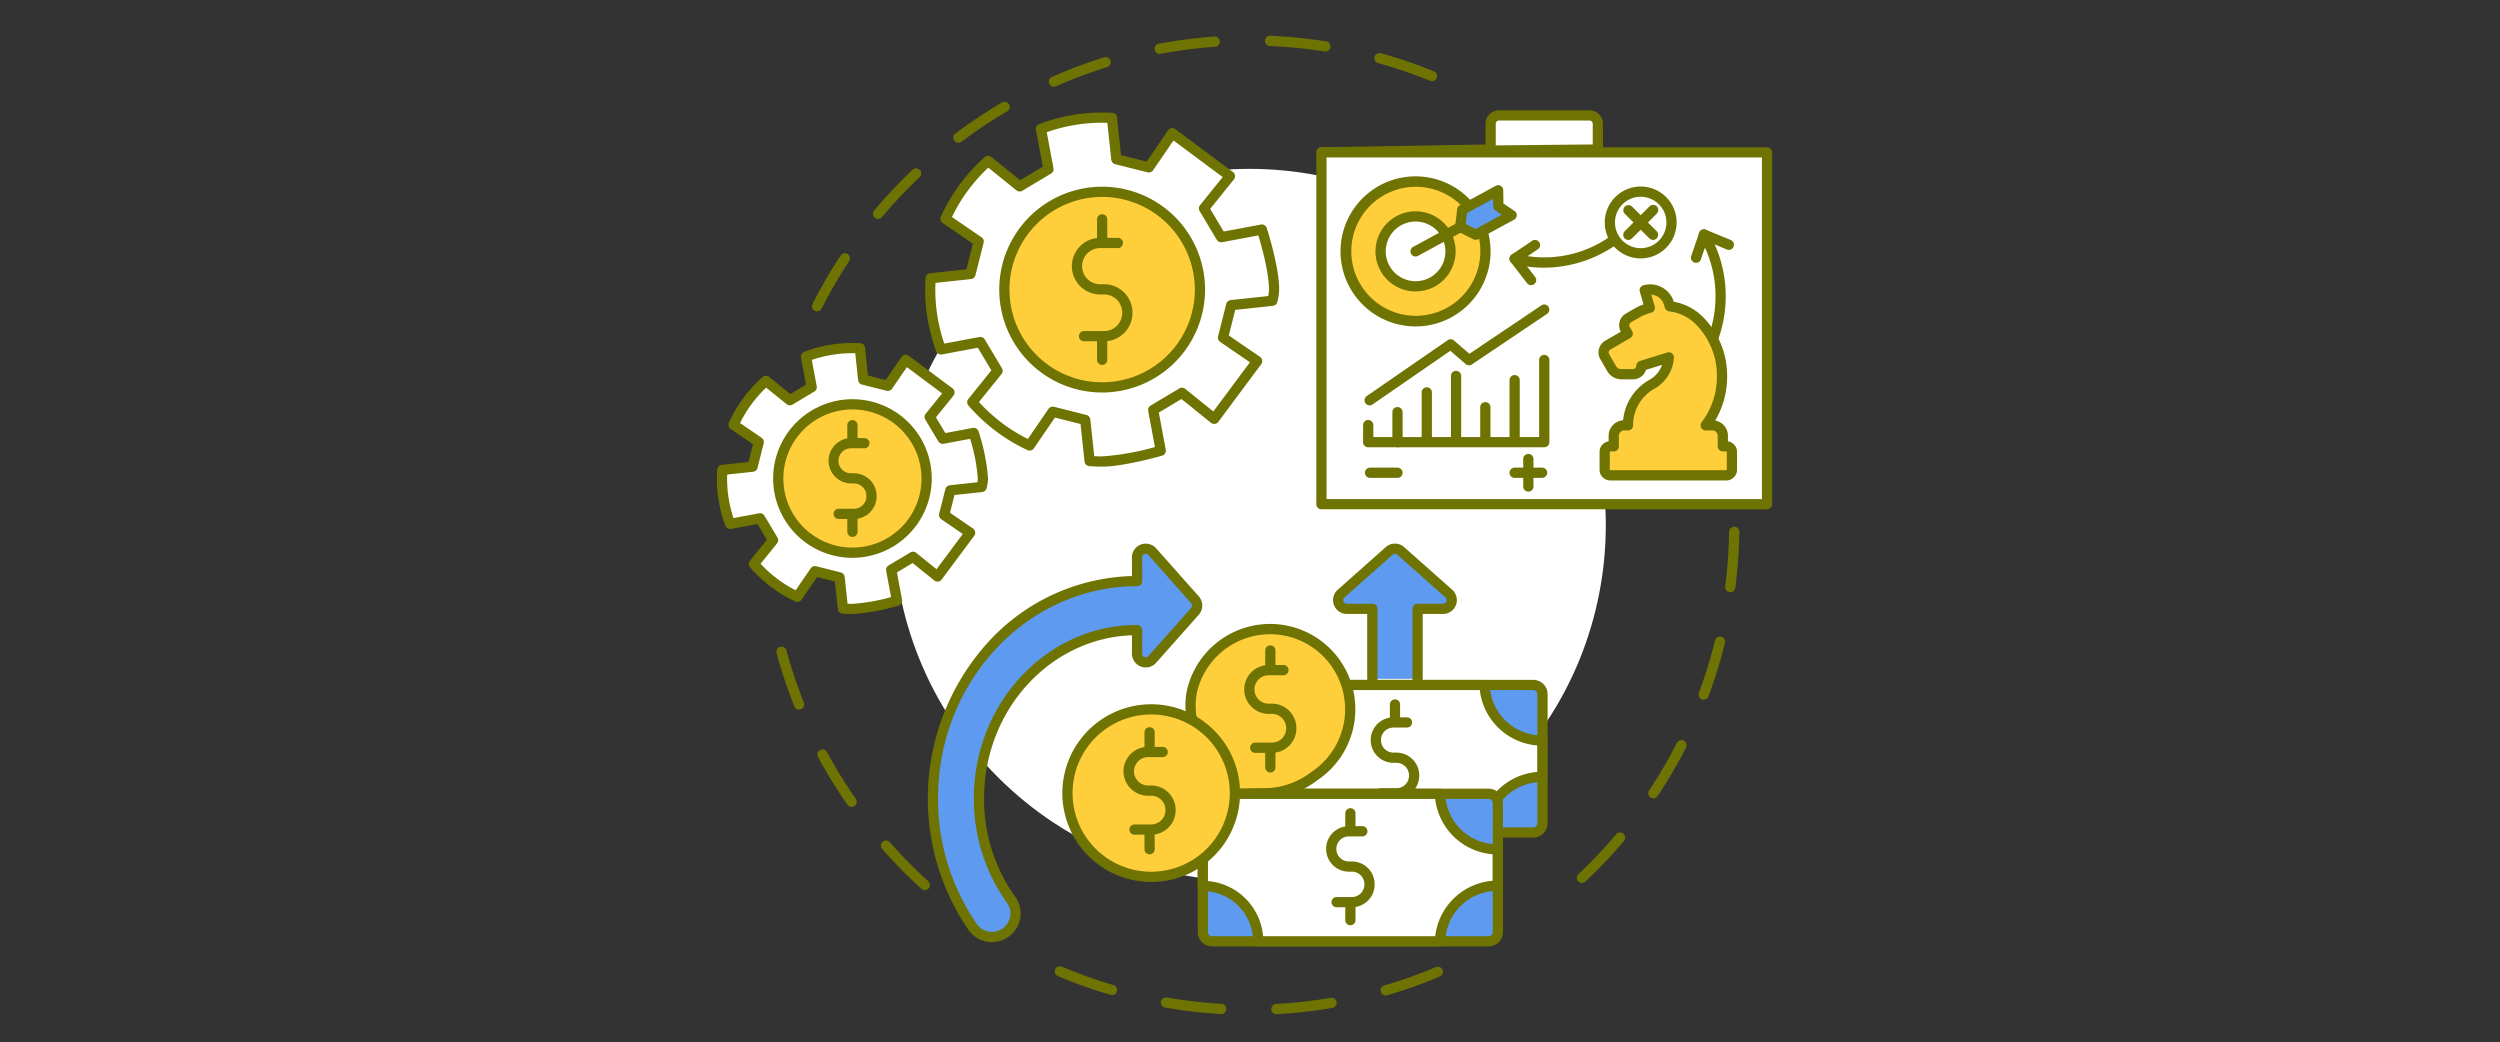 <svg xmlns="http://www.w3.org/2000/svg" width="415" height="173" viewBox="0 0 415 173">
  <rect x="0" y="0" width="415" height="173" fill="#333333" stroke="none"/>
  <g id="Grupo_60373" data-name="Grupo 60373" transform="translate(-593 -1244)">
    <g id="Grupo_58222" data-name="Grupo 58222" transform="translate(-1066.296 358.555)">
      <g id="Grupo_58126" data-name="Grupo 58126">
        <path id="Trazado_116833" data-name="Trazado 116833" d="M1794.935,937.128a.849.849,0,0,1-.757-1.232,81.251,81.251,0,0,1,4.67-8.046.849.849,0,0,1,1.417.935,79.284,79.284,0,0,0-4.572,7.877A.851.851,0,0,1,1794.935,937.128Zm10.124-15.341a.849.849,0,0,1-.649-1.394,81.576,81.576,0,0,1,6.377-6.773.848.848,0,0,1,1.167,1.232,80.144,80.144,0,0,0-6.244,6.631A.848.848,0,0,1,1805.059,921.787Zm13.343-12.645a.848.848,0,0,1-.51-1.526,81.779,81.779,0,0,1,7.742-5.159.848.848,0,1,1,.858,1.464,80.04,80.04,0,0,0-7.58,5.051A.845.845,0,0,1,1818.4,909.142Zm15.855-9.3a.849.849,0,0,1-.343-1.625,81.309,81.309,0,0,1,8.71-3.265.849.849,0,0,1,.5,1.621,79.581,79.581,0,0,0-8.529,3.2A.848.848,0,0,1,1834.257,899.841Zm62.754-.921a.853.853,0,0,1-.319-.062,79.422,79.422,0,0,0-8.621-2.94.848.848,0,0,1,.454-1.635,80.879,80.879,0,0,1,8.806,3,.848.848,0,0,1-.32,1.634Zm-45.2-4.53a.848.848,0,0,1-.157-1.682,81.049,81.049,0,0,1,9.225-1.193.848.848,0,1,1,.12,1.692,79.936,79.936,0,0,0-9.031,1.168A.842.842,0,0,1,1851.808,894.39ZM1879.3,894a.874.874,0,0,1-.134-.011c-1.4-.221-2.831-.407-4.248-.554-1.591-.164-3.212-.283-4.817-.352a.849.849,0,1,1,.073-1.7c1.639.071,3.294.192,4.919.36,1.447.15,2.906.34,4.337.566a.849.849,0,0,1-.13,1.687Z" fill="#6f7302"/>
      </g>
      <g id="Grupo_58127" data-name="Grupo 58127">
        <path id="Trazado_116834" data-name="Trazado 116834" d="M1812.816,1033.2a.845.845,0,0,1-.57-.22,82.512,82.512,0,0,1-6.526-6.628.849.849,0,0,1,1.275-1.12,80.748,80.748,0,0,0,6.391,6.491.849.849,0,0,1-.57,1.477Zm-12.141-13.8a.849.849,0,0,1-.7-.363,81.933,81.933,0,0,1-4.881-7.919.849.849,0,1,1,1.493-.807,80.464,80.464,0,0,0,4.78,7.755.849.849,0,0,1-.695,1.334Zm-8.733-16.174a.848.848,0,0,1-.788-.534,80.453,80.453,0,0,1-2.944-8.826.848.848,0,0,1,1.638-.443,78.827,78.827,0,0,0,2.882,8.639.85.85,0,0,1-.788,1.164Z" fill="#6f7302"/>
      </g>
      <g id="Grupo_58128" data-name="Grupo 58128">
        <path id="Trazado_116835" data-name="Trazado 116835" d="M1871.2,1053.8a.849.849,0,0,1-.046-1.7,79.421,79.421,0,0,0,9.051-1.019.849.849,0,0,1,.286,1.673,81.376,81.376,0,0,1-9.244,1.041Zm-9.2-.023h-.051c-1.2-.072-2.4-.17-3.59-.293-1.888-.2-3.789-.458-5.649-.781a.848.848,0,1,1,.29-1.672c1.822.317,3.684.574,5.534.765,1.161.121,2.344.217,3.516.287a.848.848,0,0,1-.05,1.695Zm27.321-3.08a.849.849,0,0,1-.238-1.664,79.57,79.57,0,0,0,8.58-3.056.849.849,0,0,1,.66,1.564,81.449,81.449,0,0,1-8.764,3.121A.855.855,0,0,1,1889.32,1050.692Zm-45.432-.068a.859.859,0,0,1-.239-.034,81.171,81.171,0,0,1-8.761-3.131.849.849,0,0,1,.662-1.563,79.277,79.277,0,0,0,8.577,3.065.849.849,0,0,1-.239,1.663Z" fill="#6f7302"/>
      </g>
      <g id="Grupo_58129" data-name="Grupo 58129">
        <path id="Trazado_116836" data-name="Trazado 116836" d="M1921.9,1032.013a.848.848,0,0,1-.581-1.467,80.094,80.094,0,0,0,6.263-6.609.849.849,0,1,1,1.3,1.095,81.827,81.827,0,0,1-6.4,6.75A.847.847,0,0,1,1921.9,1032.013Zm11.856-14.04a.849.849,0,0,1-.706-1.319,79.767,79.767,0,0,0,4.6-7.861.849.849,0,1,1,1.512.771,81.156,81.156,0,0,1-4.7,8.03A.847.847,0,0,1,1933.754,1017.973Zm8.352-16.373a.858.858,0,0,1-.3-.053.849.849,0,0,1-.5-1.092,80.177,80.177,0,0,0,2.687-8.7.848.848,0,0,1,1.647.407,81.435,81.435,0,0,1-2.744,8.889A.847.847,0,0,1,1942.106,1001.6Zm4.41-17.845a1.006,1.006,0,0,1-.109-.007.849.849,0,0,1-.733-.951c.084-.656.162-1.325.231-1.99.244-2.354.385-4.742.419-7.1a.849.849,0,1,1,1.7.025c-.035,2.4-.179,4.844-.428,7.247-.07.679-.15,1.363-.236,2.034A.849.849,0,0,1,1946.516,983.755Z" fill="#6f7302"/>
      </g>
      <circle id="Elipse_4209" data-name="Elipse 4209" cx="59.134" cy="59.134" r="59.134" transform="translate(1783.098 972.612) rotate(-45)" fill="#fff"/>
      <g id="Grupo_58144" data-name="Grupo 58144">
        <g id="Grupo_58136" data-name="Grupo 58136">
          <g id="Grupo_58130" data-name="Grupo 58130">
            <path id="Trazado_116837" data-name="Trazado 116837" d="M1870.514,935.368a8.677,8.677,0,0,0,.282-1.853c0-3.741-2.023-9.964-2.023-9.964l-6.762,1.265-2.853-4.775,4.318-5.356-9.582-7.127-3.887,5.676-5.394-1.359-.734-6.84.032-.011c-.549-.031-1.1-.051-1.657-.051a28.466,28.466,0,0,0-10.164,1.87l1.251,6.689-4.775,2.853-5.24-4.225a28.624,28.624,0,0,0-7.08,9.6l5.51,3.774-1.359,5.394-6.617.709c-.04.622-.068,1.246-.068,1.878a28.488,28.488,0,0,0,1.778,9.932l6.547-1.224L1824.89,947l-4.2,5.206a28.622,28.622,0,0,0,9.52,7.189l3.837-5.6,5.393,1.359.732,6.824c.688.049,1.38.083,2.08.083,3.513,0,9.739-1.794,9.739-1.794l-1.265-6.762,4.775-2.853,5.356,4.318,7.131-9.583-5.676-3.888,1.359-5.394Z" fill="#fff"/>
            <path id="Trazado_116838" data-name="Trazado 116838" d="M1842.254,962.906c-.65,0-1.331-.028-2.141-.086a.849.849,0,0,1-.783-.756l-.668-6.235-4.247-1.071-3.5,5.114a.849.849,0,0,1-1.059.29,29.262,29.262,0,0,1-9.8-7.4.848.848,0,0,1-.02-1.088l3.827-4.746-2.247-3.76-5.965,1.115a.848.848,0,0,1-.951-.539,29.269,29.269,0,0,1-1.832-10.227c0-.585.022-1.2.07-1.933a.848.848,0,0,1,.757-.788l6.028-.647,1.071-4.247-5.022-3.44a.849.849,0,0,1-.294-1.05,29.273,29.273,0,0,1,7.29-9.885.848.848,0,0,1,1.1-.026l4.78,3.854,3.76-2.247L1831.256,907a.848.848,0,0,1,.531-.949,29.271,29.271,0,0,1,10.467-1.926c.526,0,1.084.018,1.7.053a.848.848,0,0,1,.788.993l.646,6.027,4.248,1.07,3.553-5.188a.849.849,0,0,1,1.207-.2l9.581,7.127a.85.85,0,0,1,.154,1.214l-3.947,4.895,2.247,3.76,6.181-1.156a.85.85,0,0,1,.963.572c.084.259,2.065,6.4,2.065,10.226a9.455,9.455,0,0,1-.312,2.074.849.849,0,0,1-.729.622l-6.252.671-1.07,4.247,5.188,3.553a.85.85,0,0,1,.2,1.207l-7.132,9.583a.846.846,0,0,1-1.213.154l-4.9-3.947-3.76,2.247,1.156,6.181a.849.849,0,0,1-.6.972C1851.968,961.153,1845.845,962.906,1842.254,962.906Zm-1.312-1.734c.472.025.9.036,1.312.036a42.644,42.644,0,0,0,8.761-1.556l-1.121-5.995a.849.849,0,0,1,.4-.885l4.775-2.853a.849.849,0,0,1,.968.068l4.669,3.765,6.078-8.168-4.948-3.389a.85.85,0,0,1-.344-.907l1.36-5.394a.848.848,0,0,1,.732-.637l6.237-.668a6.042,6.042,0,0,0,.127-1.074c0-2.838-1.245-7.274-1.761-8.991l-6.019,1.126a.849.849,0,0,1-.885-.4l-2.853-4.775a.849.849,0,0,1,.068-.968l3.764-4.669-8.165-6.073-3.389,4.948a.851.851,0,0,1-.908.343l-5.394-1.359a.849.849,0,0,1-.636-.732l-.657-6.129c-.3-.01-.584-.015-.858-.015a27.563,27.563,0,0,0-9.2,1.571l1.119,5.983a.849.849,0,0,1-.4.884L1829,917.113a.849.849,0,0,1-.968-.068l-4.674-3.768a27.559,27.559,0,0,0-6.039,8.19l4.915,3.367a.846.846,0,0,1,.344.907l-1.359,5.394a.849.849,0,0,1-.733.636l-5.9.633c-.018.4-.027.761-.027,1.111a27.616,27.616,0,0,0,1.486,8.965l5.835-1.091a.849.849,0,0,1,.884.4l2.853,4.775a.849.849,0,0,1-.068.968l-3.746,4.646a27.536,27.536,0,0,0,8.119,6.135l3.426-5a.847.847,0,0,1,.907-.343l5.394,1.359a.849.849,0,0,1,.636.733Zm29.572-25.8h0Zm0,0h0Zm-.82-.222Z" fill="#6f7302"/>
          </g>
          <g id="Grupo_58131" data-name="Grupo 58131">
            <circle id="Elipse_4210" data-name="Elipse 4210" cx="16.232" cy="16.232" r="16.232" transform="matrix(0.23, -0.973, 0.973, 0.23, 1822.726, 945.584)" fill="#ffce3b"/>
            <path id="Trazado_116839" data-name="Trazado 116839" d="M1842.254,950.6a17.081,17.081,0,1,1,17.081-17.081A17.1,17.1,0,0,1,1842.254,950.6Zm0-32.465a15.384,15.384,0,1,0,15.383,15.384A15.4,15.4,0,0,0,1842.254,918.131Z" fill="#6f7302"/>
          </g>
          <g id="Grupo_58135" data-name="Grupo 58135">
            <g id="Grupo_58132" data-name="Grupo 58132">
              <path id="Trazado_116840" data-name="Trazado 116840" d="M1842.582,942.1h-3.334a.849.849,0,1,1,0-1.7h3.334a3.005,3.005,0,0,0,3-3v-.072a3,3,0,0,0-3-3h-.656a4.7,4.7,0,0,1,0-9.4h2.943a.848.848,0,1,1,0,1.7h-2.943a3,3,0,0,0,0,6h.656a4.7,4.7,0,0,1,4.7,4.7v.072A4.7,4.7,0,0,1,1842.582,942.1Z" fill="#6f7302"/>
            </g>
            <g id="Grupo_58133" data-name="Grupo 58133">
              <path id="Trazado_116841" data-name="Trazado 116841" d="M1842.254,926.1a.849.849,0,0,1-.849-.849v-3.394a.849.849,0,1,1,1.7,0v3.394A.848.848,0,0,1,1842.254,926.1Z" fill="#6f7302"/>
            </g>
            <g id="Grupo_58134" data-name="Grupo 58134">
              <path id="Trazado_116842" data-name="Trazado 116842" d="M1842.254,946.02a.849.849,0,0,1-.849-.849v-3.394a.849.849,0,1,1,1.7,0v3.394A.848.848,0,0,1,1842.254,946.02Z" fill="#6f7302"/>
            </g>
          </g>
        </g>
        <g id="Grupo_58143" data-name="Grupo 58143">
          <g id="Grupo_58137" data-name="Grupo 58137">
            <path id="Trazado_116843" data-name="Trazado 116843" d="M1822.239,966.284a6.57,6.57,0,0,0,.214-1.4,32.681,32.681,0,0,0-1.535-7.56l-5.13.96-2.164-3.623,3.276-4.063-7.27-5.407-2.949,4.306-4.092-1.031-.557-5.19.024-.008c-.416-.024-.835-.039-1.257-.039a21.587,21.587,0,0,0-7.711,1.419l.949,5.074-3.623,2.165-3.975-3.205a21.692,21.692,0,0,0-5.371,7.283l4.18,2.863-1.031,4.093-5.02.538c-.031.471-.052.945-.052,1.425a21.613,21.613,0,0,0,1.349,7.535l4.967-.929,2.164,3.623-3.185,3.95a21.719,21.719,0,0,0,7.223,5.453l2.911-4.25,4.092,1.032.555,5.176c.522.038,1.047.064,1.578.064a36.413,36.413,0,0,0,7.389-1.361l-.96-5.131,3.623-2.164,4.063,3.276,5.411-7.271-4.307-2.949,1.032-4.092Z" fill="#fff"/>
            <path id="Trazado_116844" data-name="Trazado 116844" d="M1800.8,987.381c-.5,0-1.02-.02-1.639-.065a.848.848,0,0,1-.782-.756l-.493-4.589-2.945-.742-2.577,3.762a.85.85,0,0,1-1.059.29,22.438,22.438,0,0,1-7.505-5.667.849.849,0,0,1-.019-1.089l2.814-3.49-1.559-2.607-4.385.82a.849.849,0,0,1-.951-.539,22.414,22.414,0,0,1-1.4-7.83c0-.449.017-.92.054-1.48a.849.849,0,0,1,.756-.789l4.432-.475.742-2.946-3.692-2.529a.848.848,0,0,1-.293-1.05,22.423,22.423,0,0,1,5.58-7.568.849.849,0,0,1,1.1-.026l3.515,2.834,2.608-1.558-.84-4.493a.848.848,0,0,1,.531-.949,22.419,22.419,0,0,1,8.014-1.474c.4,0,.831.013,1.306.04a.848.848,0,0,1,.793.741.824.824,0,0,1,0,.222l.473,4.4,2.945.743,2.615-3.819a.85.85,0,0,1,1.207-.2l7.269,5.407a.849.849,0,0,1,.154,1.213l-2.905,3.6,1.558,2.608,4.549-.851a.849.849,0,0,1,.963.572,32.965,32.965,0,0,1,1.577,7.822,7.224,7.224,0,0,1-.244,1.626.849.849,0,0,1-.728.623l-4.6.493-.742,2.946,3.818,2.615a.848.848,0,0,1,.2,1.207l-5.41,7.27a.846.846,0,0,1-1.213.154l-3.6-2.9-2.607,1.558.851,4.55a.848.848,0,0,1-.6.971A36.663,36.663,0,0,1,1800.8,987.381Zm-.811-1.716c.287.013.553.019.811.019a31.3,31.3,0,0,0,6.411-1.125l-.816-4.362a.849.849,0,0,1,.4-.884l3.623-2.165a.848.848,0,0,1,.967.068l3.377,2.723,4.357-5.855-3.578-2.451a.848.848,0,0,1-.343-.907l1.031-4.093a.848.848,0,0,1,.732-.636l4.581-.491a3.938,3.938,0,0,0,.065-.627,28.414,28.414,0,0,0-1.275-6.586l-4.386.82a.847.847,0,0,1-.884-.4l-2.165-3.623a.849.849,0,0,1,.068-.968l2.722-3.376-5.853-4.354-2.451,3.578a.851.851,0,0,1-.908.344l-4.092-1.031a.85.85,0,0,1-.636-.733l-.48-4.472c-.16,0-.315-.006-.466-.006a20.724,20.724,0,0,0-6.745,1.122l.817,4.366a.849.849,0,0,1-.4.885l-3.623,2.165a.849.849,0,0,1-.968-.068l-3.407-2.747a20.673,20.673,0,0,0-4.33,5.873l3.583,2.454a.851.851,0,0,1,.344.908l-1.032,4.092a.848.848,0,0,1-.732.636l-4.3.462c-.009.231-.013.447-.013.658a20.729,20.729,0,0,0,1.06,6.567l4.252-.795a.848.848,0,0,1,.884.4l2.165,3.622a.849.849,0,0,1-.068.968l-2.732,3.389a20.689,20.689,0,0,0,5.822,4.4l2.5-3.646a.847.847,0,0,1,.907-.343l4.093,1.031a.849.849,0,0,1,.636.732Zm22.251-19.381h0Zm0,0h0Z" fill="#6f7302"/>
          </g>
          <g id="Grupo_58138" data-name="Grupo 58138">
            <circle id="Elipse_4211" data-name="Elipse 4211" cx="12.315" cy="12.315" r="12.315" transform="translate(1788.484 952.563)" fill="#ffce3b"/>
            <path id="Trazado_116845" data-name="Trazado 116845" d="M1800.8,978.042a13.163,13.163,0,1,1,13.164-13.163A13.179,13.179,0,0,1,1800.8,978.042Zm0-24.63a11.466,11.466,0,1,0,11.467,11.467A11.479,11.479,0,0,0,1800.8,953.412Z" fill="#6f7302"/>
          </g>
          <g id="Grupo_58142" data-name="Grupo 58142">
            <g id="Grupo_58139" data-name="Grupo 58139">
              <path id="Trazado_116846" data-name="Trazado 116846" d="M1801.048,971.6h-2.529a.849.849,0,1,1,0-1.7h2.529a2.075,2.075,0,0,0,2.072-2.073v-.054a2.074,2.074,0,0,0-2.072-2.072h-.5a3.77,3.77,0,0,1,0-7.539h2.233a.849.849,0,0,1,0,1.7h-2.233a2.072,2.072,0,1,0,0,4.144h.5a3.774,3.774,0,0,1,3.769,3.769v.054A3.774,3.774,0,0,1,1801.048,971.6Z" fill="#6f7302"/>
            </g>
            <g id="Grupo_58140" data-name="Grupo 58140">
              <path id="Trazado_116847" data-name="Trazado 116847" d="M1800.8,959.459a.849.849,0,0,1-.849-.849v-2.575a.849.849,0,0,1,1.7,0v2.575A.849.849,0,0,1,1800.8,959.459Z" fill="#6f7302"/>
            </g>
            <g id="Grupo_58141" data-name="Grupo 58141">
              <path id="Trazado_116848" data-name="Trazado 116848" d="M1800.8,974.57a.849.849,0,0,1-.849-.848v-2.575a.849.849,0,0,1,1.7,0v2.575A.849.849,0,0,1,1800.8,974.57Z" fill="#6f7302"/>
            </g>
          </g>
        </g>
      </g>
      <g id="Return-on-investment_ROI_" data-name="Return-on-investment (ROI)">
        <g id="Grupo_58145" data-name="Grupo 58145">
          <path id="Trazado_116849" data-name="Trazado 116849" d="M1848.061,981.905c-18.723,0-33.9,16.141-33.9,36.052a37.431,37.431,0,0,0,6.595,21.371,3.908,3.908,0,0,0,5.106,1.158h0a3.867,3.867,0,0,0,1.311-5.608,28.965,28.965,0,0,1-5.369-16.921c0-15.421,11.755-27.923,26.256-27.923l-.021,3.91a1.451,1.451,0,0,0,2.536.962l7.08-7.979a1.448,1.448,0,0,0,0-1.925l-7.08-7.979a1.451,1.451,0,0,0-2.536.962Z" fill="#5d9af0"/>
          <path id="Trazado_116850" data-name="Trazado 116850" d="M1823.935,1041.838a4.7,4.7,0,0,1-3.876-2.027,38.641,38.641,0,0,1,3.412-47.928,33.565,33.565,0,0,1,23.737-10.816l-.016-3.077a2.3,2.3,0,0,1,4.018-1.53l7.081,7.979a2.3,2.3,0,0,1,0,3.052l-7.081,7.978a2.3,2.3,0,0,1-4.018-1.525l.016-3.046c-13.616.481-24.554,12.434-24.554,27.059a27.983,27.983,0,0,0,5.21,16.427,4.638,4.638,0,0,1,.748,3.718,4.778,4.778,0,0,1-2.337,3.126l-.009,0A4.8,4.8,0,0,1,1823.935,1041.838Zm25.571-64.458a.656.656,0,0,0-.229.043.578.578,0,0,0-.388.562l.02,3.916a.849.849,0,0,1-.848.852c-18.225,0-33.052,15.793-33.052,35.2a36.456,36.456,0,0,0,6.445,20.887,3.042,3.042,0,0,0,4,.9l.006,0a3.074,3.074,0,0,0,1.5-2.01,2.906,2.906,0,0,0-.471-2.358,29.67,29.67,0,0,1-5.529-17.416c0-15.865,12.159-28.771,27.1-28.771a.849.849,0,0,1,.848.853l-.02,3.909a.6.6,0,0,0,1.052.4l7.081-7.979a.6.6,0,0,0,0-.8l-7.081-7.979A.568.568,0,0,0,1849.506,977.38Z" fill="#6f7302"/>
        </g>
        <g id="Grupo_58179" data-name="Grupo 58179">
          <g id="Grupo_58146" data-name="Grupo 58146">
            <path id="Trazado_116851" data-name="Trazado 116851" d="M1894.62,998.123V986.514h4.221a1.45,1.45,0,0,0,.963-2.535l-7.979-7.081a1.45,1.45,0,0,0-1.926,0l-7.979,7.081a1.45,1.45,0,0,0,.963,2.535h4.221v11.609Z" fill="#5d9af0"/>
            <path id="Trazado_116852" data-name="Trazado 116852" d="M1894.62,998.972a.849.849,0,0,1-.848-.849V986.514a.849.849,0,0,1,.848-.849h4.221a.6.6,0,0,0,.4-1.052l-7.979-7.08a.6.6,0,0,0-.8,0l-7.979,7.081a.6.6,0,0,0,.4,1.052h4.221a.849.849,0,0,1,.848.849v11.609a.849.849,0,1,1-1.7,0V987.362h-3.372a2.3,2.3,0,0,1-1.526-4.018l7.979-7.081a2.3,2.3,0,0,1,3.052,0l7.979,7.081a2.3,2.3,0,0,1-1.526,4.018h-3.372v10.761A.849.849,0,0,1,1894.62,998.972Z" fill="#6f7302"/>
          </g>
          <g id="Grupo_58155" data-name="Grupo 58155">
            <g id="Grupo_58150" data-name="Grupo 58150">
              <g id="Grupo_58147" data-name="Grupo 58147">
                <path id="Trazado_116853" data-name="Trazado 116853" d="M1866.372,1009.985l0,12.125a1.531,1.531,0,0,0,1.531,1.53h45.914a1.53,1.53,0,0,0,1.531-1.53v-21.427a1.531,1.531,0,0,0-1.531-1.531h-42.126Z" fill="#5d9af0"/>
                <path id="Trazado_116854" data-name="Trazado 116854" d="M1913.821,1024.489h-45.914a2.382,2.382,0,0,1-2.379-2.379l-.005-12.125a.85.85,0,0,1,.849-.849h0a.849.849,0,0,1,.849.849l0,12.124a.682.682,0,0,0,.682.682h45.914a.682.682,0,0,0,.682-.681v-21.427a.683.683,0,0,0-.682-.682h-42.126a.848.848,0,1,1,0-1.7h42.126a2.382,2.382,0,0,1,2.38,2.379v21.427A2.383,2.383,0,0,1,1913.821,1024.489Z" fill="#6f7302"/>
              </g>
              <g id="Grupo_58149" data-name="Grupo 58149">
                <g id="Grupo_58148" data-name="Grupo 58148">
                  <path id="Trazado_116855" data-name="Trazado 116855" d="M1905.756,1023.64a9.565,9.565,0,0,1,9.567-9.236v-6.028a9.554,9.554,0,0,1-9.567-9.224h-39.384v15.3h0a9.183,9.183,0,0,1,9.183,9.183Z" fill="#fff"/>
                  <path id="Trazado_116856" data-name="Trazado 116856" d="M1905.756,1024.489h-30.2a.849.849,0,0,1-.848-.849,8.344,8.344,0,0,0-8.335-8.334.853.853,0,0,1-.853-.849v-15.3a.849.849,0,0,1,.849-.848h39.384a.849.849,0,0,1,.849.848,8.667,8.667,0,0,0,8.718,8.376.849.849,0,0,1,.849.848v6.028a.849.849,0,0,1-.849.849,8.672,8.672,0,0,0-8.718,8.387A.849.849,0,0,1,1905.756,1024.489Zm-29.384-1.7h28.574a10.432,10.432,0,0,1,9.529-9.2v-4.4a10.429,10.429,0,0,1-9.529-9.189h-37.725v13.643A10.049,10.049,0,0,1,1876.372,1022.791Z" fill="#6f7302"/>
                </g>
              </g>
            </g>
            <g id="Grupo_58154" data-name="Grupo 58154">
              <g id="Grupo_58151" data-name="Grupo 58151">
                <path id="Trazado_116857" data-name="Trazado 116857" d="M1891.111,1017.988h-2.535a.848.848,0,1,1,0-1.7h2.535a2.082,2.082,0,0,0,2.08-2.079v-.055a2.082,2.082,0,0,0-2.08-2.079h-.5a3.777,3.777,0,0,1,0-7.554h2.238a.849.849,0,0,1,0,1.7h-2.238a2.079,2.079,0,1,0,0,4.158h.5a3.781,3.781,0,0,1,3.777,3.777v.055A3.781,3.781,0,0,1,1891.111,1017.988Z" fill="#6f7302"/>
              </g>
              <g id="Grupo_58152" data-name="Grupo 58152">
                <path id="Trazado_116858" data-name="Trazado 116858" d="M1890.862,1005.821a.849.849,0,0,1-.849-.849v-2.581a.849.849,0,0,1,1.7,0v2.581A.849.849,0,0,1,1890.862,1005.821Z" fill="#6f7302"/>
              </g>
              <g id="Grupo_58153" data-name="Grupo 58153">
                <path id="Trazado_116859" data-name="Trazado 116859" d="M1890.862,1020.971a.849.849,0,0,1-.849-.849v-2.581a.849.849,0,0,1,1.7,0v2.581A.849.849,0,0,1,1890.862,1020.971Z" fill="#6f7302"/>
              </g>
            </g>
          </g>
          <g id="Grupo_58164" data-name="Grupo 58164">
            <g id="Grupo_58159" data-name="Grupo 58159">
              <g id="Grupo_58156" data-name="Grupo 58156">
                <path id="Trazado_116860" data-name="Trazado 116860" d="M1858.969,1028.049l0,12.125a1.531,1.531,0,0,0,1.531,1.53h45.914a1.53,1.53,0,0,0,1.531-1.53v-21.427a1.531,1.531,0,0,0-1.531-1.531h-42.126Z" fill="#5d9af0"/>
                <path id="Trazado_116861" data-name="Trazado 116861" d="M1906.418,1042.553H1860.5a2.381,2.381,0,0,1-2.379-2.379l-.005-12.125a.85.85,0,0,1,.849-.849h0a.849.849,0,0,1,.849.849l0,12.124a.683.683,0,0,0,.682.683h45.914a.683.683,0,0,0,.682-.682v-21.427a.683.683,0,0,0-.682-.682h-42.126a.849.849,0,1,1,0-1.7h42.126a2.381,2.381,0,0,1,2.379,2.379v21.427A2.381,2.381,0,0,1,1906.418,1042.553Z" fill="#6f7302"/>
              </g>
              <g id="Grupo_58158" data-name="Grupo 58158">
                <g id="Grupo_58157" data-name="Grupo 58157">
                  <path id="Trazado_116862" data-name="Trazado 116862" d="M1898.353,1041.7a9.565,9.565,0,0,1,9.567-9.236v-6.028a9.554,9.554,0,0,1-9.567-9.224h-39.384v15.3h0a9.183,9.183,0,0,1,9.183,9.183Z" fill="#fff"/>
                  <path id="Trazado_116863" data-name="Trazado 116863" d="M1898.353,1042.553h-30.2a.849.849,0,0,1-.848-.849,8.344,8.344,0,0,0-8.335-8.334.853.853,0,0,1-.853-.849v-15.3a.849.849,0,0,1,.849-.848h39.384a.848.848,0,0,1,.848.848,8.668,8.668,0,0,0,8.719,8.376.849.849,0,0,1,.849.848v6.028a.849.849,0,0,1-.849.849,8.673,8.673,0,0,0-8.719,8.387A.849.849,0,0,1,1898.353,1042.553Zm-29.384-1.7h28.574a10.433,10.433,0,0,1,9.529-9.2v-4.4a10.427,10.427,0,0,1-9.529-9.189h-37.725v13.643A10.049,10.049,0,0,1,1868.969,1040.856Z" fill="#6f7302"/>
                </g>
              </g>
            </g>
            <g id="Grupo_58163" data-name="Grupo 58163">
              <g id="Grupo_58160" data-name="Grupo 58160">
                <path id="Trazado_116864" data-name="Trazado 116864" d="M1883.708,1036.053h-2.535a.849.849,0,1,1,0-1.7h2.535a2.081,2.081,0,0,0,2.08-2.079v-.055a2.082,2.082,0,0,0-2.08-2.079h-.5a3.777,3.777,0,0,1,0-7.554h2.238a.849.849,0,0,1,0,1.7h-2.238a2.079,2.079,0,1,0,0,4.159h.5a3.781,3.781,0,0,1,3.777,3.776v.055A3.781,3.781,0,0,1,1883.708,1036.053Z" fill="#6f7302"/>
              </g>
              <g id="Grupo_58161" data-name="Grupo 58161">
                <path id="Trazado_116865" data-name="Trazado 116865" d="M1883.459,1023.885a.849.849,0,0,1-.849-.849v-2.581a.849.849,0,1,1,1.7,0v2.581A.849.849,0,0,1,1883.459,1023.885Z" fill="#6f7302"/>
              </g>
              <g id="Grupo_58162" data-name="Grupo 58162">
                <path id="Trazado_116866" data-name="Trazado 116866" d="M1883.459,1039.035a.849.849,0,0,1-.849-.849V1035.6a.849.849,0,0,1,1.7,0v2.581A.849.849,0,0,1,1883.459,1039.035Z" fill="#6f7302"/>
              </g>
            </g>
          </g>
          <g id="Grupo_58172" data-name="Grupo 58172">
            <g id="Grupo_58167" data-name="Grupo 58167">
              <g id="Grupo_58166" data-name="Grupo 58166">
                <g id="Grupo_58165" data-name="Grupo 58165">
                  <path id="Trazado_116867" data-name="Trazado 116867" d="M1857.209,1004.988a5.933,5.933,0,0,1-.235-1.354,11.289,11.289,0,0,1,.306-3.923,13.307,13.307,0,1,1,20.268,14.521,13.917,13.917,0,0,1-7.418,2.872l-8.333.112Z" fill="#ffce3b"/>
                  <path id="Trazado_116868" data-name="Trazado 116868" d="M1861.8,1018.065a.849.849,0,0,1-.011-1.7l8.333-.112a13.056,13.056,0,0,0,6.893-2.681c.021-.017.042-.032.064-.047a12.458,12.458,0,1,0-18.975-13.6,10.391,10.391,0,0,0-.281,3.627,4.753,4.753,0,0,0,.184,1.129.849.849,0,0,1-1.588.6,6.365,6.365,0,0,1-.286-1.579,12.066,12.066,0,0,1,.332-4.218,14.158,14.158,0,0,1,22.989-6.963,14.164,14.164,0,0,1-1.4,22.388,14.641,14.641,0,0,1-7.9,3.037l-8.345.112Z" fill="#6f7302"/>
                </g>
              </g>
            </g>
            <g id="Grupo_58171" data-name="Grupo 58171">
              <g id="Grupo_58168" data-name="Grupo 58168">
                <path id="Trazado_116869" data-name="Trazado 116869" d="M1870.441,1010.418h-2.775a.849.849,0,0,1,0-1.7h2.775a2.359,2.359,0,0,0,2.357-2.356v-.06a2.359,2.359,0,0,0-2.357-2.356h-.545a4.054,4.054,0,0,1,0-8.108h2.45a.848.848,0,0,1,0,1.7h-2.45a2.357,2.357,0,1,0,0,4.714h.545a4.058,4.058,0,0,1,4.054,4.053v.06A4.058,4.058,0,0,1,1870.441,1010.418Z" fill="#6f7302"/>
              </g>
              <g id="Grupo_58169" data-name="Grupo 58169">
                <path id="Trazado_116870" data-name="Trazado 116870" d="M1870.168,997.1a.849.849,0,0,1-.848-.849v-2.826a.849.849,0,0,1,1.7,0v2.826A.849.849,0,0,1,1870.168,997.1Z" fill="#6f7302"/>
              </g>
              <g id="Grupo_58170" data-name="Grupo 58170">
                <path id="Trazado_116871" data-name="Trazado 116871" d="M1870.168,1013.682a.848.848,0,0,1-.848-.848v-2.826a.849.849,0,1,1,1.7,0v2.826A.849.849,0,0,1,1870.168,1013.682Z" fill="#6f7302"/>
              </g>
            </g>
          </g>
          <g id="Grupo_58178" data-name="Grupo 58178">
            <g id="Grupo_58173" data-name="Grupo 58173">
              <circle id="Elipse_4212" data-name="Elipse 4212" cx="13.905" cy="13.905" r="13.905" transform="translate(1834.792 1005.125) rotate(-7.47)" fill="#ffce3b"/>
              <path id="Trazado_116872" data-name="Trazado 116872" d="M1850.37,1031.852a14.749,14.749,0,1,1,11.717-5.76A14.684,14.684,0,0,1,1850.37,1031.852Zm.032-27.8a13.05,13.05,0,1,0,7.939,2.7A13.039,13.039,0,0,0,1850.4,1004.053Z" fill="#6f7302"/>
            </g>
            <g id="Grupo_58177" data-name="Grupo 58177">
              <g id="Grupo_58174" data-name="Grupo 58174">
                <path id="Trazado_116873" data-name="Trazado 116873" d="M1850.4,1024.005h-2.775a.849.849,0,1,1,0-1.7h2.775a2.359,2.359,0,0,0,2.357-2.357v-.059a2.359,2.359,0,0,0-2.357-2.357h-.546a4.054,4.054,0,1,1,0-8.108h2.451a.849.849,0,0,1,0,1.7h-2.451a2.357,2.357,0,0,0,0,4.713h.546a4.058,4.058,0,0,1,4.054,4.054v.059A4.059,4.059,0,0,1,1850.4,1024.005Z" fill="#6f7302"/>
              </g>
              <g id="Grupo_58175" data-name="Grupo 58175">
                <path id="Trazado_116874" data-name="Trazado 116874" d="M1850.125,1010.686a.848.848,0,0,1-.848-.848v-2.826a.849.849,0,1,1,1.7,0v2.826A.849.849,0,0,1,1850.125,1010.686Z" fill="#6f7302"/>
              </g>
              <g id="Grupo_58176" data-name="Grupo 58176">
                <path id="Trazado_116875" data-name="Trazado 116875" d="M1850.125,1027.269a.848.848,0,0,1-.848-.848v-2.826a.849.849,0,1,1,1.7,0v2.826A.849.849,0,0,1,1850.125,1027.269Z" fill="#6f7302"/>
              </g>
            </g>
          </g>
        </g>
      </g>
      <g id="marketing_plan" data-name="marketing plan">
        <g id="Grupo_58184" data-name="Grupo 58184">
          <g id="Grupo_58183" data-name="Grupo 58183">
            <g id="Grupo_58182" data-name="Grupo 58182">
              <g id="Grupo_58181" data-name="Grupo 58181">
                <g id="Grupo_58180" data-name="Grupo 58180">
                  <path id="Trazado_116876" data-name="Trazado 116876" d="M1878.654,910.706v58.433h73.971v-58.4h-73.554l27.67-.47V906a1.393,1.393,0,0,1,1.393-1.392h15.011a1.392,1.392,0,0,1,1.392,1.392v4.267Z" fill="#fff"/>
                  <path id="Trazado_116877" data-name="Trazado 116877" d="M1952.625,969.988h-73.971a.849.849,0,0,1-.849-.849V910.706a.848.848,0,0,1,.841-.848l5.032-.049,22.215-.377V906a2.243,2.243,0,0,1,2.241-2.241h15.011a2.243,2.243,0,0,1,2.241,2.241v3.889h27.239a.849.849,0,0,1,.849.848v58.4A.849.849,0,0,1,1952.625,969.988Zm-73.123-1.7h72.274v-56.7H1879.5Zm28.632-62.835a.545.545,0,0,0-.544.544v3.581l16.1-.155V906a.545.545,0,0,0-.544-.544Z" fill="#6f7302"/>
                </g>
              </g>
            </g>
          </g>
        </g>
        <g id="Grupo_58221" data-name="Grupo 58221">
          <g id="Grupo_58185" data-name="Grupo 58185">
            <circle id="Elipse_4213" data-name="Elipse 4213" cx="5.117" cy="5.117" r="5.117" transform="translate(1926.534 917.257)" fill="#fff"/>
            <path id="Trazado_116878" data-name="Trazado 116878" d="M1931.651,928.34a5.966,5.966,0,1,1,5.966-5.966A5.972,5.972,0,0,1,1931.651,928.34Zm0-10.234a4.268,4.268,0,1,0,4.269,4.268A4.273,4.273,0,0,0,1931.651,918.106Z" fill="#6f7302"/>
          </g>
          <g id="Grupo_58192" data-name="Grupo 58192">
            <g id="Grupo_58188" data-name="Grupo 58188">
              <g id="Grupo_58186" data-name="Grupo 58186">
                <path id="Trazado_116879" data-name="Trazado 116879" d="M1905.39,923.8a11.616,11.616,0,1,1-2.25-4.127Z" fill="#ffce3b"/>
                <path id="Trazado_116880" data-name="Trazado 116880" d="M1894.281,939.628a12.455,12.455,0,1,1,9.506-20.5.849.849,0,0,1-1.3,1.1,10.71,10.71,0,1,0,2.086,3.825.848.848,0,0,1,1.624-.492,12.464,12.464,0,0,1-11.921,16.073Z" fill="#6f7302"/>
              </g>
              <g id="Grupo_58187" data-name="Grupo 58187">
                <circle id="Elipse_4214" data-name="Elipse 4214" cx="5.803" cy="5.803" r="5.803" transform="translate(1886.699 924.033) rotate(-22.5)" fill="#fff"/>
                <path id="Trazado_116881" data-name="Trazado 116881" d="M1894.281,933.825a6.652,6.652,0,1,1,6.652-6.652A6.659,6.659,0,0,1,1894.281,933.825Zm0-11.606a4.954,4.954,0,1,0,4.955,4.954A4.959,4.959,0,0,0,1894.281,922.219Z" fill="#6f7302"/>
              </g>
            </g>
            <g id="Grupo_58191" data-name="Grupo 58191">
              <g id="Grupo_58189" data-name="Grupo 58189">
                <path id="Trazado_116882" data-name="Trazado 116882" d="M1894.281,927.173l7.419-4.038Z" fill="#fff"/>
                <path id="Trazado_116883" data-name="Trazado 116883" d="M1894.282,928.022a.849.849,0,0,1-.406-1.594l7.418-4.038a.848.848,0,1,1,.811,1.49l-7.418,4.038A.837.837,0,0,1,1894.282,928.022Z" fill="#6f7302"/>
              </g>
              <g id="Grupo_58190" data-name="Grupo 58190">
                <path id="Trazado_116884" data-name="Trazado 116884" d="M1904.265,924.411l-2.569-1.278.324-2.851,5.966-3.244.038,2.655,2.208,1.475Z" fill="#5d9af0"/>
                <path id="Trazado_116885" data-name="Trazado 116885" d="M1904.265,925.26a.854.854,0,0,1-.378-.089l-2.569-1.278a.847.847,0,0,1-.465-.856l.323-2.851a.853.853,0,0,1,.438-.65l5.967-3.244a.849.849,0,0,1,1.254.733l.031,2.209,1.837,1.227a.849.849,0,0,1-.066,1.451l-5.967,3.245A.853.853,0,0,1,1904.265,925.26Zm-1.659-2.622,1.642.817,4.344-2.363-1.039-.694a.848.848,0,0,1-.378-.694l-.017-1.25-4.345,2.362Z" fill="#6f7302"/>
              </g>
            </g>
          </g>
          <g id="Grupo_58197" data-name="Grupo 58197">
            <g id="Grupo_58193" data-name="Grupo 58193">
              <path id="Trazado_116886" data-name="Trazado 116886" d="M1945.864,959.535h-.58v-1.75a1.732,1.732,0,0,0-1.733-1.732h-1.111a13.178,13.178,0,0,0,2.708-8.1,12.935,12.935,0,0,0-4.012-9.523,8.287,8.287,0,0,0-4.656-2.128l-.137-.469a3.248,3.248,0,0,0-4.03-2.208l.851,2.912a8.872,8.872,0,0,0-2.182.9l-1.374.8a1.393,1.393,0,0,0-.507,1.9l.4.69-3.314,1.913a1.394,1.394,0,0,0-.51,1.9l1.152,1.994a1.857,1.857,0,0,0,1.606.929l1.96,0a1.379,1.379,0,0,0,1.38-1.379h0l4.539-1.417a5.708,5.708,0,0,1-1.163,3.08,5.6,5.6,0,0,1-1.653,1.4,7.783,7.783,0,0,0-3.957,6.811h-.628a1.731,1.731,0,0,0-1.732,1.732v1.75h-.58a.928.928,0,0,0-.929.928v2.962a.929.929,0,0,0,.929.929h19.266a.929.929,0,0,0,.929-.929v-2.962A.928.928,0,0,0,1945.864,959.535Z" fill="#ffce3b"/>
              <path id="Trazado_116887" data-name="Trazado 116887" d="M1945.864,965.2H1926.6a1.779,1.779,0,0,1-1.777-1.777v-2.962a1.779,1.779,0,0,1,1.508-1.757v-.921a2.583,2.583,0,0,1,2.4-2.574,8.641,8.641,0,0,1,4.343-6.7,4.794,4.794,0,0,0,1.407-1.181,4.715,4.715,0,0,0,.719-1.324l-2.671.833a2.232,2.232,0,0,1-2.131,1.573h0l-1.96,0a2.714,2.714,0,0,1-2.34-1.352l-1.152-1.995a2.245,2.245,0,0,1,.821-3.062l2.58-1.489a2.245,2.245,0,0,1,.842-3.013l1.374-.8a9.545,9.545,0,0,1,1.56-.725l-.618-2.113a.85.85,0,0,1,.577-1.053,4.1,4.1,0,0,1,5.068,2.734,9.069,9.069,0,0,1,4.569,2.263A13.783,13.783,0,0,1,1946,947.95a14.257,14.257,0,0,1-1.98,7.3,2.586,2.586,0,0,1,2.115,2.539v.921a1.78,1.78,0,0,1,1.509,1.757v2.962A1.779,1.779,0,0,1,1945.864,965.2Zm-19.266-4.819a.08.08,0,0,0-.08.08v2.962a.08.08,0,0,0,.08.08h19.266a.08.08,0,0,0,.08-.08v-2.962a.08.08,0,0,0-.08-.08h-.58a.849.849,0,0,1-.849-.849v-1.749a.885.885,0,0,0-.884-.884h-1.111a.848.848,0,0,1-.67-1.369,12.38,12.38,0,0,0,2.53-7.582,12.083,12.083,0,0,0-3.74-8.9,7.43,7.43,0,0,0-4.182-1.909.848.848,0,0,1-.712-.6l-.137-.469a2.407,2.407,0,0,0-2.121-1.721l.57,1.95a.848.848,0,0,1-.6,1.058,8.04,8.04,0,0,0-1.974.811l-1.374.8a.545.545,0,0,0-.2.743l.4.689a.847.847,0,0,1-.31,1.159l-3.315,1.914a.545.545,0,0,0-.2.744l1.151,1.994a1.011,1.011,0,0,0,.873.5l1.959,0h0a.529.529,0,0,0,.53-.53.851.851,0,0,1,.6-.811l4.54-1.416a.849.849,0,0,1,1.1.878,6.283,6.283,0,0,1-3.235,5.142,6.946,6.946,0,0,0-3.536,6.078.848.848,0,0,1-.848.848h-.628a.886.886,0,0,0-.884.884v1.749a.849.849,0,0,1-.848.849Z" fill="#6f7302"/>
            </g>
            <g id="Grupo_58196" data-name="Grupo 58196">
              <g id="Grupo_58194" data-name="Grupo 58194">
                <path id="Trazado_116888" data-name="Trazado 116888" d="M1942.147,924.371a20.377,20.377,0,0,1,1.563,17.162Z" fill="#fff"/>
                <path id="Trazado_116889" data-name="Trazado 116889" d="M1943.71,942.382a.85.85,0,0,1-.8-1.142,19.413,19.413,0,0,0-1.5-16.437.848.848,0,1,1,1.46-.864,21.12,21.12,0,0,1,1.63,17.887A.85.85,0,0,1,1943.71,942.382Z" fill="#6f7302"/>
              </g>
              <g id="Grupo_58195" data-name="Grupo 58195">
                <path id="Trazado_116890" data-name="Trazado 116890" d="M1940.839,929.075a.85.85,0,0,1-.8-1.123l1.313-3.854a.85.85,0,0,1,1.128-.511l4.127,1.706a.848.848,0,0,1-.648,1.568l-3.292-1.36-1.022,3A.848.848,0,0,1,1940.839,929.075Z" fill="#6f7302"/>
              </g>
            </g>
          </g>
          <g id="Grupo_58205" data-name="Grupo 58205">
            <g id="Grupo_58201" data-name="Grupo 58201">
              <g id="Grupo_58200" data-name="Grupo 58200">
                <g id="Grupo_58198" data-name="Grupo 58198">
                  <path id="Trazado_116891" data-name="Trazado 116891" d="M1910.725,928.4a19.839,19.839,0,0,0,16.331-3Z" fill="#fff"/>
                  <path id="Trazado_116892" data-name="Trazado 116892" d="M1915.546,929.88a19.036,19.036,0,0,1-5.046-.666.848.848,0,1,1,.45-1.636,18.93,18.93,0,0,0,15.613-2.874.849.849,0,1,1,.985,1.382A20.92,20.92,0,0,1,1915.546,929.88Z" fill="#6f7302"/>
                </g>
                <g id="Grupo_58199" data-name="Grupo 58199">
                  <path id="Trazado_116893" data-name="Trazado 116893" d="M1913.459,932.784a.848.848,0,0,1-.672-.33l-2.731-3.534a.849.849,0,0,1,.2-1.222l3.373-2.281a.848.848,0,0,1,.95,1.406l-2.624,1.775,2.178,2.818a.849.849,0,0,1-.671,1.368Z" fill="#6f7302"/>
                </g>
              </g>
            </g>
            <g id="Grupo_58204" data-name="Grupo 58204">
              <g id="Grupo_58202" data-name="Grupo 58202">
                <path id="Trazado_116894" data-name="Trazado 116894" d="M1933.7,920.326l-4.1,4.1Z" fill="#fff"/>
                <path id="Trazado_116895" data-name="Trazado 116895" d="M1929.6,925.271a.848.848,0,0,1-.6-1.448l4.1-4.1a.849.849,0,1,1,1.2,1.2l-4.1,4.1A.845.845,0,0,1,1929.6,925.271Z" fill="#6f7302"/>
              </g>
              <g id="Grupo_58203" data-name="Grupo 58203">
                <path id="Trazado_116896" data-name="Trazado 116896" d="M1933.7,924.423l-4.1-4.1Z" fill="#fff"/>
                <path id="Trazado_116897" data-name="Trazado 116897" d="M1933.7,925.271a.845.845,0,0,1-.6-.248l-4.1-4.1a.849.849,0,0,1,1.2-1.2l4.1,4.1a.848.848,0,0,1-.6,1.448Z" fill="#6f7302"/>
              </g>
            </g>
          </g>
          <g id="Grupo_58220" data-name="Grupo 58220">
            <g id="Grupo_58215" data-name="Grupo 58215">
              <g id="Grupo_58207" data-name="Grupo 58207">
                <g id="Grupo_58206" data-name="Grupo 58206">
                  <path id="Trazado_116898" data-name="Trazado 116898" d="M1886.657,951.885l13.447-9.278,3.049,2.636,12.487-8.4Z" fill="#fff"/>
                  <path id="Trazado_116899" data-name="Trazado 116899" d="M1886.658,952.734a.848.848,0,0,1-.483-1.547l13.446-9.279a.849.849,0,0,1,1.037.057l2.558,2.212,11.95-8.041a.848.848,0,0,1,.947,1.408l-12.487,8.4a.849.849,0,0,1-1.029-.062l-2.552-2.207-12.906,8.905A.842.842,0,0,1,1886.658,952.734Z" fill="#6f7302"/>
                </g>
              </g>
              <g id="Grupo_58214" data-name="Grupo 58214">
                <g id="Grupo_58208" data-name="Grupo 58208">
                  <path id="Trazado_116900" data-name="Trazado 116900" d="M1886.417,956.015v2.829h29.222V945.2Z" fill="#fff"/>
                  <path id="Trazado_116901" data-name="Trazado 116901" d="M1915.639,959.693h-29.222a.848.848,0,0,1-.848-.848v-2.83a.849.849,0,0,1,1.7,0V958h27.525V945.2a.849.849,0,1,1,1.7,0v13.643A.848.848,0,0,1,1915.639,959.693Z" fill="#6f7302"/>
                </g>
                <g id="Grupo_58209" data-name="Grupo 58209">
                  <path id="Trazado_116902" data-name="Trazado 116902" d="M1891.278,953.865v0Z" fill="#fff"/>
                  <path id="Trazado_116903" data-name="Trazado 116903" d="M1891.279,959.693a.848.848,0,0,1-.849-.848v-4.98a.848.848,0,1,1,1.7,0v4.98A.848.848,0,0,1,1891.279,959.693Z" fill="#6f7302"/>
                </g>
                <g id="Grupo_58210" data-name="Grupo 58210">
                  <path id="Trazado_116904" data-name="Trazado 116904" d="M1896.14,950.581v0Z" fill="#fff"/>
                  <path id="Trazado_116905" data-name="Trazado 116905" d="M1896.14,959.414a.849.849,0,0,1-.849-.849v-7.984a.849.849,0,0,1,1.7,0v7.984A.849.849,0,0,1,1896.14,959.414Z" fill="#6f7302"/>
                </g>
                <g id="Grupo_58211" data-name="Grupo 58211">
                  <path id="Trazado_116906" data-name="Trazado 116906" d="M1901,947.856v0Z" fill="#fff"/>
                  <path id="Trazado_116907" data-name="Trazado 116907" d="M1901,959.414a.849.849,0,0,1-.849-.849V947.856a.849.849,0,0,1,1.7,0v10.709A.849.849,0,0,1,1901,959.414Z" fill="#6f7302"/>
                </g>
                <g id="Grupo_58212" data-name="Grupo 58212">
                  <path id="Trazado_116908" data-name="Trazado 116908" d="M1905.862,953.044v0Z" fill="#fff"/>
                  <path id="Trazado_116909" data-name="Trazado 116909" d="M1905.862,959.414a.849.849,0,0,1-.849-.849v-5.521a.849.849,0,1,1,1.7,0v5.521A.848.848,0,0,1,1905.862,959.414Z" fill="#6f7302"/>
                </g>
                <g id="Grupo_58213" data-name="Grupo 58213">
                  <path id="Trazado_116910" data-name="Trazado 116910" d="M1910.723,948.555v0Z" fill="#fff"/>
                  <path id="Trazado_116911" data-name="Trazado 116911" d="M1910.723,959.414a.849.849,0,0,1-.849-.849v-10.01a.849.849,0,1,1,1.7,0v10.01A.849.849,0,0,1,1910.723,959.414Z" fill="#6f7302"/>
                </g>
              </g>
            </g>
            <g id="Grupo_58219" data-name="Grupo 58219">
              <g id="Grupo_58216" data-name="Grupo 58216">
                <path id="Trazado_116912" data-name="Trazado 116912" d="M1913,961.646v0Z" fill="#fff"/>
                <path id="Trazado_116913" data-name="Trazado 116913" d="M1913,967.051a.849.849,0,0,1-.849-.849v-4.556a.849.849,0,1,1,1.7,0V966.2A.849.849,0,0,1,1913,967.051Z" fill="#6f7302"/>
              </g>
              <g id="Grupo_58217" data-name="Grupo 58217">
                <path id="Trazado_116914" data-name="Trazado 116914" d="M1915.282,963.924h0Z" fill="#fff"/>
                <path id="Trazado_116915" data-name="Trazado 116915" d="M1915.282,964.772h-4.557a.848.848,0,0,1,0-1.7h4.557a.848.848,0,0,1,0,1.7Z" fill="#6f7302"/>
              </g>
              <g id="Grupo_58218" data-name="Grupo 58218">
                <path id="Trazado_116916" data-name="Trazado 116916" d="M1891.281,963.924h0Z" fill="#fff"/>
                <path id="Trazado_116917" data-name="Trazado 116917" d="M1891.281,964.772h-4.556a.848.848,0,1,1,0-1.7h4.556a.848.848,0,1,1,0,1.7Z" fill="#6f7302"/>
              </g>
            </g>
          </g>
        </g>
      </g>
    </g>
    <rect id="Rectángulo_7497" data-name="Rectángulo 7497" width="415" height="173" transform="translate(593 1244)" fill="none"/>
  </g>
</svg>
